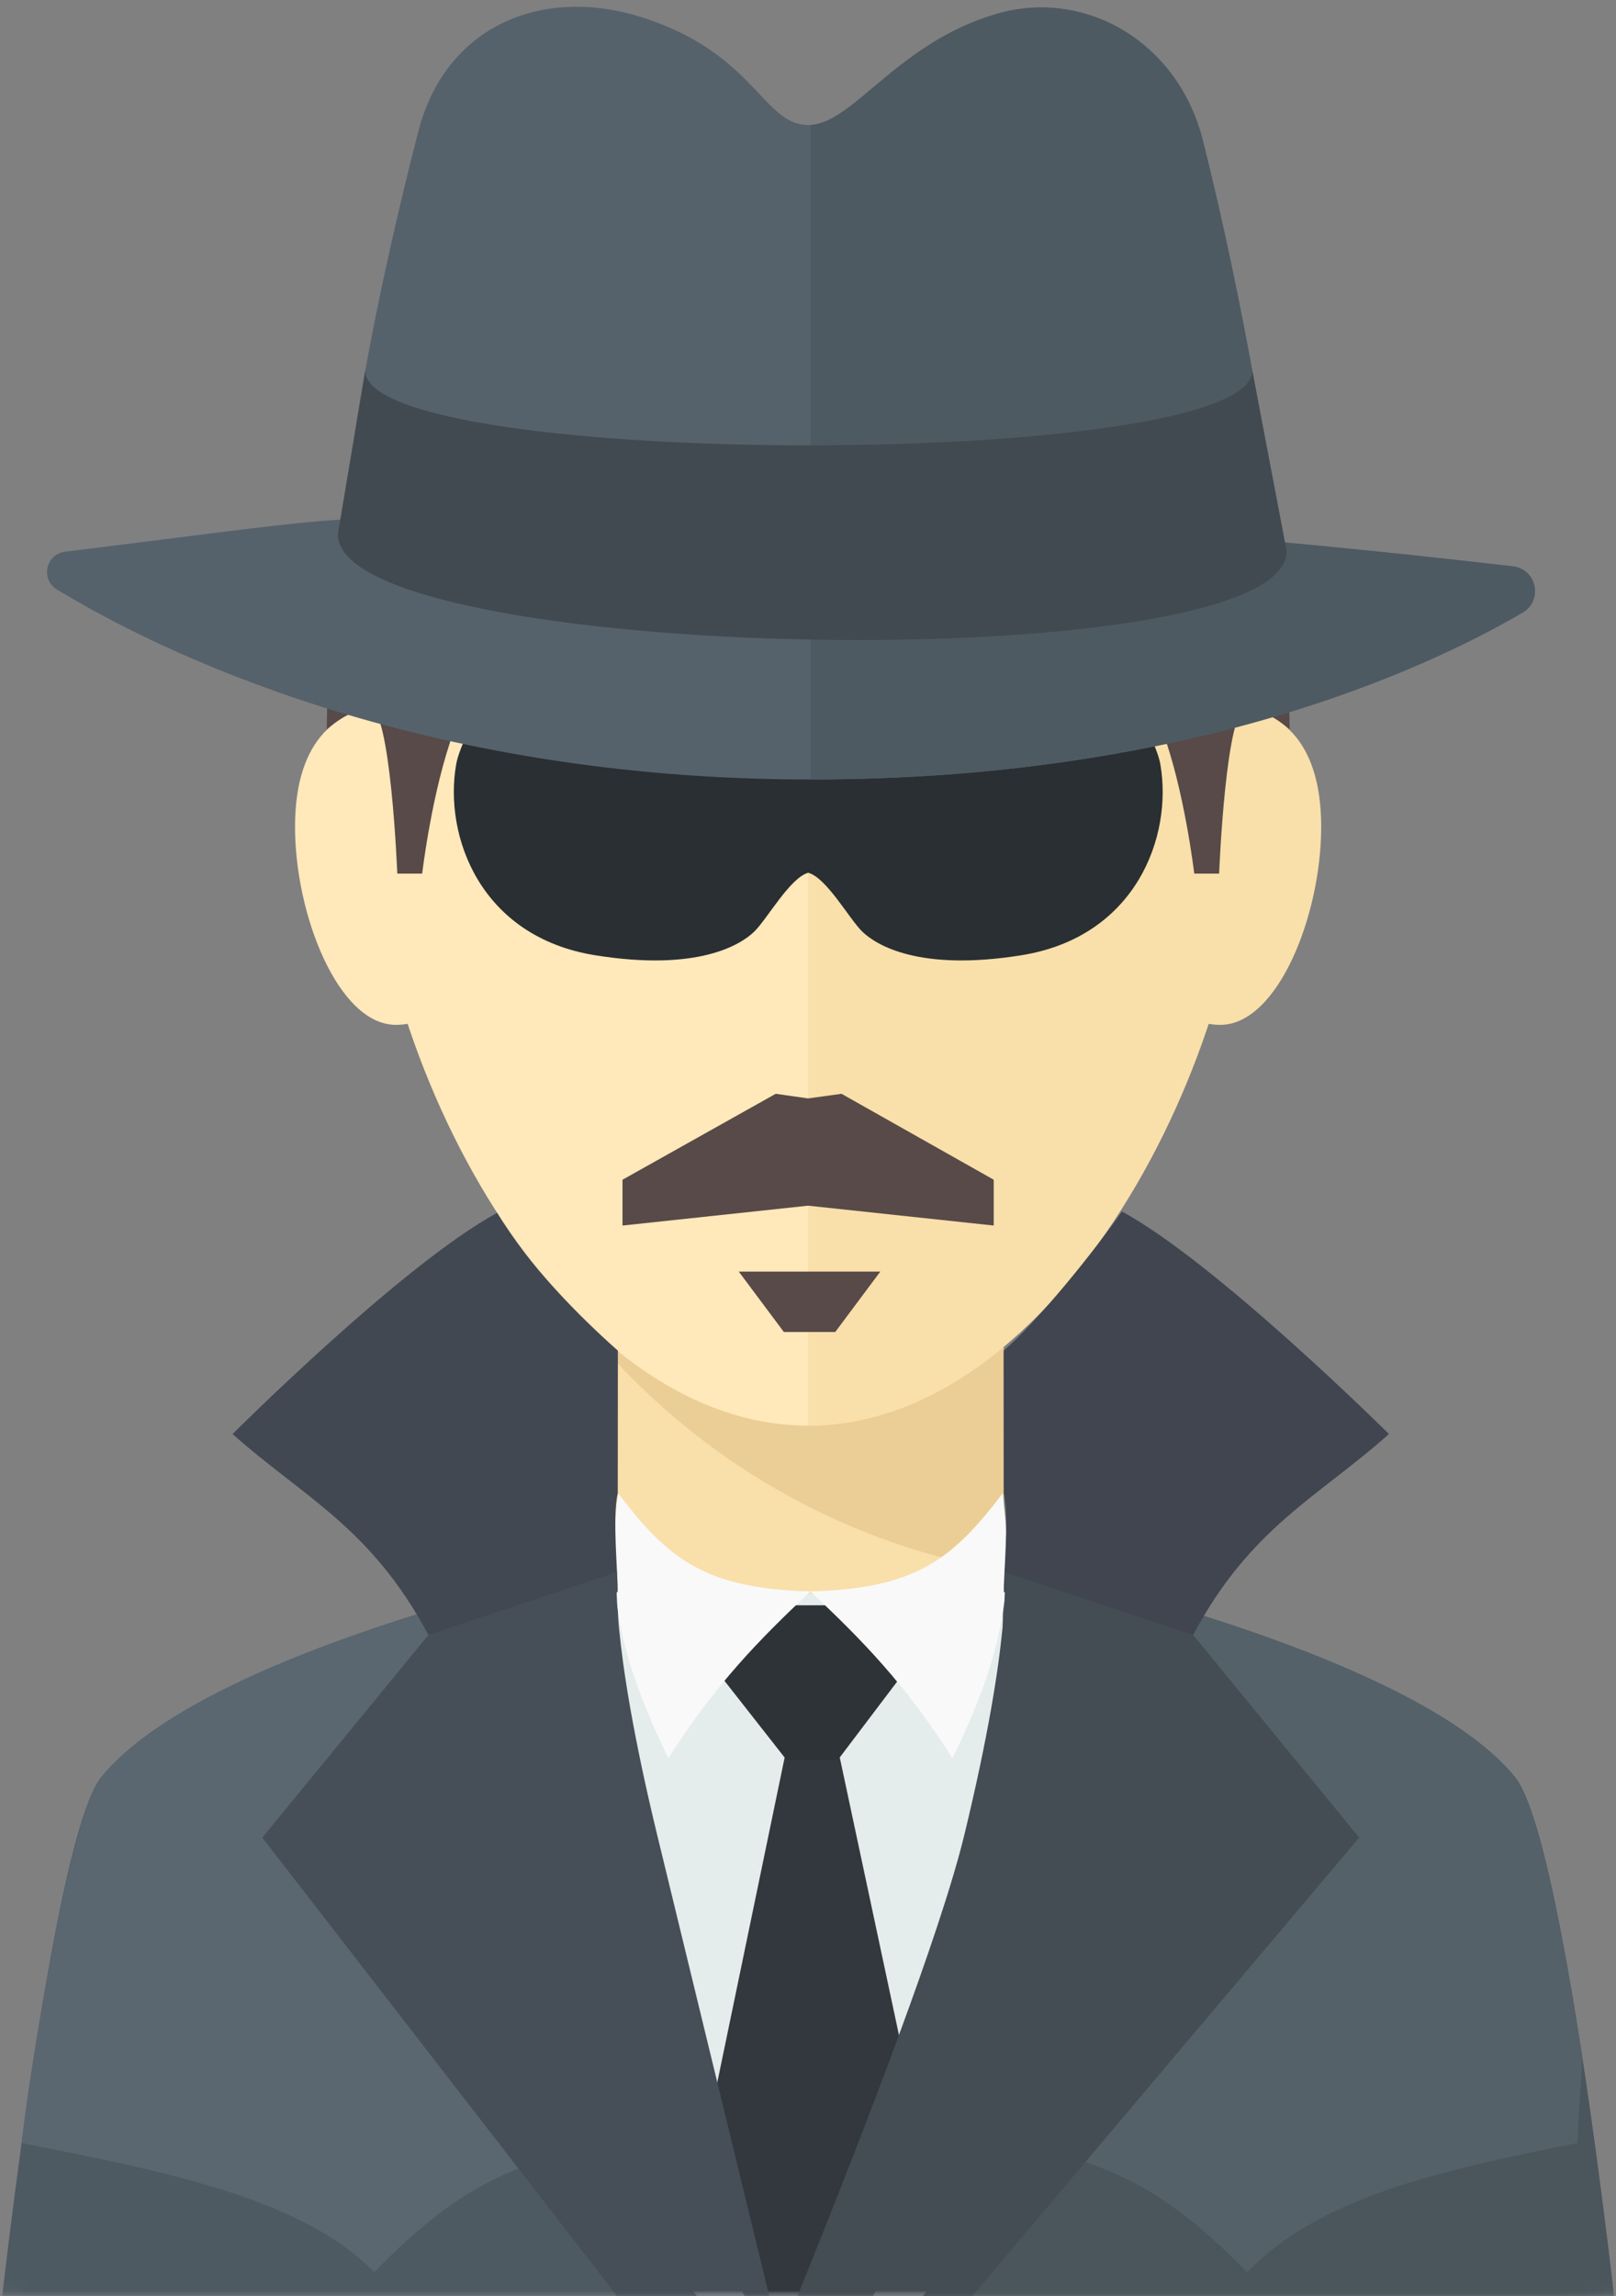 <?xml version="1.0" encoding="UTF-8" standalone="no"?>
<svg width="157px" height="223px" viewBox="0 0 157 223" version="1.1" xmlns="http://www.w3.org/2000/svg" xmlns:xlink="http://www.w3.org/1999/xlink" xmlns:sketch="http://www.bohemiancoding.com/sketch/ns">
    <rect x="0" y="0" width="157" height="223" fill="#808080" stroke="none"/>
    <!-- Generator: Sketch 3.3 (11970) - http://www.bohemiancoding.com/sketch -->
    <title>Group 217</title>
    <desc>Created with Sketch.</desc>
    <defs>
        <path id="path-1" d="M57.803,0.04 C25.81,1.206 0,27.735 0,60 L0,208 C0,241 27,268 60,268 L208,268 C241,268 268,241 268,208 L268,60 C268,27.735 242.19,1.206 210.197,0.04 L57.803,0.04 L57.803,0.04 Z"></path>
        <path id="path-3" d="M57.803,0.04 C25.81,1.206 0,27.735 0,60 L0,208 C0,241 27,268 60,268 L208,268 C241,268 268,241 268,208 L268,60 C268,27.735 242.19,1.206 210.197,0.04 L57.803,0.04 L57.803,0.04 Z"></path>
    </defs>
    <g id="Page-1" stroke="none" stroke-width="1" fill="none" fill-rule="evenodd" sketch:type="MSPage">
        <g id="15_b2NjdXBhdGlvbnMtYXBwLWljb25zLW1hbGUtMS5qcGc" sketch:type="MSLayerGroup" transform="translate(-633, -45)">
            <g id="Group-188" transform="translate(576, 0)">
                <mask id="mask-2" sketch:name="Clip 187" fill="white">
                    <use xlink:href="#path-1"></use>
                </mask>
                <g id="Clip-187"></g>
                <path d="M-575.94,0.04 L268,0.04 L268,844 L-575.94,844 L-575.94,0.04 Z" id="Fill-186" sketch:type="MSShapeGroup" mask="url(#mask-2)"></path>
            </g>
            <g id="Group-217" transform="translate(576, 0)">
                <mask id="mask-4" sketch:name="Clip 190" fill="white">
                    <use xlink:href="#path-3"></use>
                </mask>
                <g id="Clip-190"></g>
                <path d="M116.557,175.424 L154.495,175.424 L154.495,223.839 L116.557,223.839 L116.557,175.424 Z" id="Fill-189" fill="#F9DFA9" sketch:type="MSShapeGroup" mask="url(#mask-4)"></path>
                <path d="M154.495,175.424 L154.495,197.579 C139.587,195.051 126.361,187.593 116.557,176.943 L116.557,175.424 L154.495,175.424" id="Fill-191" fill="#EBCE95" sketch:type="MSShapeGroup" mask="url(#mask-4)"></path>
                <path d="M178.525,120.511 C178.525,148.51 159.262,183.469 135.511,183.469 C111.76,183.469 92.498,148.51 92.498,120.511 C92.498,92.512 98.23,69.808 135.511,69.808 C172.793,69.808 178.525,92.512 178.525,120.511" id="Fill-192" fill="#FFE8B9" sketch:type="MSShapeGroup" mask="url(#mask-4)"></path>
                <path d="M178.525,120.511 C178.525,148.51 159.262,183.469 135.511,183.469 L135.511,69.808 C172.793,69.808 178.525,92.512 178.525,120.511" id="Fill-193" fill="#F9DFA9" sketch:type="MSShapeGroup" mask="url(#mask-4)"></path>
                <path d="M105.554,129.001 C105.554,137.584 101.036,144.541 95.462,144.541 C89.888,144.541 85.663,133.895 85.663,125.313 C85.663,116.731 89.888,113.462 95.462,113.462 C101.036,113.462 105.554,120.419 105.554,129.001" id="Fill-194" fill="#FFE8B9" sketch:type="MSShapeGroup" mask="url(#mask-4)"></path>
                <path d="M165.469,129.001 C165.469,137.584 169.987,144.541 175.561,144.541 C181.135,144.541 185.359,133.895 185.359,125.313 C185.359,116.731 181.135,113.462 175.561,113.462 C169.987,113.462 165.469,120.419 165.469,129.001" id="Fill-195" fill="#F9DFA9" sketch:type="MSShapeGroup" mask="url(#mask-4)"></path>
                <path d="M135.511,59 C153.633,59 169.176,61.935 175.414,74.4 C182.248,88.057 182.292,115.848 182.292,115.848 C182.292,115.848 180.251,113.955 178.171,113.699 C176.09,113.443 175.442,129.852 175.442,129.852 L173.026,129.852 C173.026,129.852 172.065,121.682 169.902,115.915 C169.902,115.915 166.097,110.578 168.474,106.652 C175.404,95.209 147.356,102.218 131.496,96.611 C120.4,92.688 115.423,81.673 109.762,83.926 C97.786,88.692 97.749,97.624 102.34,107.024 C104.022,110.468 101.138,115.915 101.138,115.915 C98.976,121.682 98.014,129.852 98.014,129.852 L95.599,129.852 C95.599,129.852 94.95,113.443 92.87,113.699 C90.789,113.955 88.748,115.848 88.748,115.848 C88.748,115.848 88.774,89.432 95.609,75.775 C101.847,63.31 117.39,59 135.511,59" id="Fill-196" fill="#574A48" sketch:type="MSShapeGroup" mask="url(#mask-4)"></path>
                <path d="M169.737,119.266 C169.487,117.819 168.569,116.308 168.2,114.881 C157.129,115.608 146.165,117.455 135.526,120.276 C124.887,117.455 113.922,115.608 102.852,114.881 C102.483,116.308 101.565,117.819 101.314,119.266 C100.112,126.214 103.665,135.987 114.818,137.78 C124.814,139.387 128.966,136.757 130.278,135.484 C131.54,134.258 133.742,130.26 135.526,129.767 C137.309,130.26 139.511,134.258 140.774,135.484 C142.085,136.757 146.238,139.387 156.234,137.78 C167.387,135.987 170.939,126.214 169.737,119.266" id="Fill-197" fill="#292F33" sketch:type="MSShapeGroup" mask="url(#mask-4)"></path>
                <path d="M153.544,159.583 L138.757,151.237 L135.511,151.686 L132.364,151.237 L117.479,159.583 L117.479,164.033 L135.511,162.103 L153.544,164.033 L153.544,159.583" id="Fill-198" fill="#574A48" sketch:type="MSShapeGroup" mask="url(#mask-4)"></path>
                <path d="M138.148,174.371 L133.152,174.371 L128.775,168.505 L142.525,168.505 L138.148,174.371" id="Fill-199" fill="#574A48" sketch:type="MSShapeGroup" mask="url(#mask-4)"></path>
                <path d="M181.135,98.537 L90.425,98.537 C90.425,97.582 90.463,96.542 90.538,95.436 C91.229,84.809 94.973,68.045 97.658,57.702 C100.305,47.519 109.675,43.576 119.442,46.706 C130.561,50.27 131.137,57.38 135.761,57.134 C139.978,56.898 144.289,49.088 153.895,46.328 C162.31,43.898 171.425,48.937 173.873,58.676 C177.807,74.342 180.757,92.042 181.097,97.62 C181.125,97.979 181.135,98.282 181.135,98.537" id="Fill-200" fill="#56626B" sketch:type="MSShapeGroup" mask="url(#mask-4)"></path>
                <path d="M204.923,104.503 C195.062,110.252 172.134,120.709 135.761,120.709 C97.412,120.709 72.253,108.162 62.524,102.253 C60.916,101.27 61.446,98.821 63.318,98.584 C78.729,96.693 84.364,95.824 90.538,95.436 C98.206,94.954 106.706,95.228 135.761,95.237 L137.406,95.237 C151.097,95.237 167.378,96.381 181.097,97.62 C190.476,98.48 198.655,99.388 203.997,100.012 C206.304,100.286 206.928,103.331 204.923,104.503" id="Fill-201" fill="#56626B" sketch:type="MSShapeGroup" mask="url(#mask-4)"></path>
                <path d="M204.923,104.503 C195.062,110.252 172.134,120.709 135.761,120.709 L135.761,57.134 C139.978,56.898 144.289,49.088 153.895,46.328 C162.31,43.898 171.425,48.937 173.873,58.676 C177.807,74.342 180.757,92.042 181.097,97.62 C190.476,98.48 198.655,99.388 203.997,100.012 C206.304,100.286 206.928,103.331 204.923,104.503" id="Fill-202" fill="#4E5A61" sketch:type="MSShapeGroup" mask="url(#mask-4)"></path>
                <path d="M178.67,81.003 C178.67,90.668 92.487,90.668 92.487,81.003 L89.82,96.894 C89.82,109.442 182.005,111.082 182.005,98.534 L178.67,81.003" id="Fill-203" fill="#414A50" sketch:type="MSShapeGroup" mask="url(#mask-4)"></path>
                <path d="M214.084,270.453 L56.938,270.453 C56.938,270.453 58.379,257.209 60.447,243.899 L60.447,243.888 C62.273,232.151 64.594,220.359 66.849,217.587 C77.167,204.948 116.558,196.764 116.558,196.764 C123.576,198.689 133.014,200.419 135.511,200.419 C138.426,200.419 147.875,198.568 154.497,196.764 C154.497,196.764 193.855,204.948 204.173,217.587 C206.505,220.447 208.892,232.888 210.751,244.977 C212.72,257.913 214.084,270.453 214.084,270.453" id="Fill-204" fill="#4E5A61" sketch:type="MSShapeGroup" mask="url(#mask-4)"></path>
                <path d="M214.079,270.457 L135.531,270.457 L135.511,200.915 C144.912,200.915 145.742,199.632 154.495,196.762 C154.495,196.762 193.856,204.952 204.169,217.591 C208.995,223.512 214.079,270.457 214.079,270.457" id="Fill-205" fill="#4A565C" sketch:type="MSShapeGroup" mask="url(#mask-4)"></path>
                <path d="M135.852,200.108 L135.753,252.325 L116.998,253.15 C106.482,254.734 100.707,258.155 93.359,265.69 C86.352,258.474 72.754,255.845 59.125,253.15 C59.125,251.317 63.491,221.924 66.696,217.803 C76.711,204.923 116.558,196.764 116.558,196.764 C123.576,198.689 125.435,199.195 129.67,199.338 C131.628,199.855 133.719,200.108 135.852,200.108" id="Fill-206" fill="#5A6770" sketch:type="MSShapeGroup" mask="url(#mask-4)"></path>
                <path d="M210.751,244.977 C210.553,247.529 210.388,250.257 210.245,253.15 C196.605,255.845 185.154,258.474 178.147,265.69 C170.799,258.155 165.024,254.734 154.508,253.15 L135.753,252.325 L135.852,200.108 C138.019,200.108 140.131,199.844 142.1,199.305 C145.829,199.129 147.875,198.568 154.497,196.764 C154.497,196.764 193.855,204.948 204.173,217.587 C206.505,220.447 208.892,232.888 210.751,244.977" id="Fill-207" fill="#546169" sketch:type="MSShapeGroup" mask="url(#mask-4)"></path>
                <path d="M154.376,258.806 L135.689,281.075 L117.003,258.806 L117.066,190.995 C117.109,202.989 154.36,202.522 154.439,190.995 L154.376,258.806" id="Fill-208" fill="#E5ECEC" sketch:type="MSShapeGroup" mask="url(#mask-4)"></path>
                <path d="M133.411,214.834 L124.259,258.969 L135.699,279.287 L147.503,257.506 L138.402,214.834 L133.411,214.834" id="Fill-209" fill="#32383D" sketch:type="MSShapeGroup" mask="url(#mask-4)"></path>
                <path d="M135.768,200.915 L149.77,200.915 L138.402,215.934 L133.411,215.934 L121.628,200.915 L135.768,200.915" id="Fill-210" fill="#2E3338" sketch:type="MSShapeGroup" mask="url(#mask-4)"></path>
                <path d="M117.066,190.048 C121.962,196.484 125.532,199.296 135.738,199.569 C130.802,204.22 126.526,208.542 121.939,215.772 C116.776,205.211 115.955,198.775 117.066,190.048" id="Fill-211" fill="#F9F9F9" sketch:type="MSShapeGroup" mask="url(#mask-4)"></path>
                <path d="M154.41,190.048 C149.514,196.484 145.944,199.296 135.738,199.569 C140.674,204.22 144.95,208.542 149.537,215.772 C154.7,205.211 155.521,198.775 154.41,190.048" id="Fill-212" fill="#F9F9F9" sketch:type="MSShapeGroup" mask="url(#mask-4)"></path>
                <path d="M105.299,162.804 C96.184,167.709 79.593,184.281 79.593,184.281 C86.424,190.381 93.063,193.342 98.619,203.8 L117.003,199.634 C117.071,198.214 116.457,192.326 117.018,190.048 L117.028,176.185 C113.304,172.874 108.378,167.946 105.299,162.804" id="Fill-213" fill="#424852" sketch:type="MSShapeGroup" mask="url(#mask-4)"></path>
                <path d="M98.619,203.8 L82.485,223.481 L131.086,286.276 L133.849,276.686 C133.849,276.686 125.416,242.051 120.845,223.21 C116.193,204.029 116.946,197.696 116.946,197.696 L98.619,203.8" id="Fill-214" fill="#464F57" sketch:type="MSShapeGroup" mask="url(#mask-4)"></path>
                <path d="M166,162.674 C175.115,167.579 191.943,184.281 191.943,184.281 C185.112,190.381 178.472,193.342 172.917,203.8 L154.533,199.634 C154.465,198.214 155.079,192.326 154.517,190.048 L154.508,176.185 C157.995,173.16 163.276,166.538 166,162.674" id="Fill-215" fill="#40454F" sketch:type="MSShapeGroup" mask="url(#mask-4)"></path>
                <path d="M172.917,203.8 L189.05,223.481 L121.628,303.343 L121.628,298.821 C121.628,298.821 146.12,242.051 150.69,223.21 C155.343,204.029 154.589,197.696 154.589,197.696 L172.917,203.8" id="Fill-216" fill="#444C54" sketch:type="MSShapeGroup" mask="url(#mask-4)"></path>
            </g>
        </g>
    </g>
</svg>